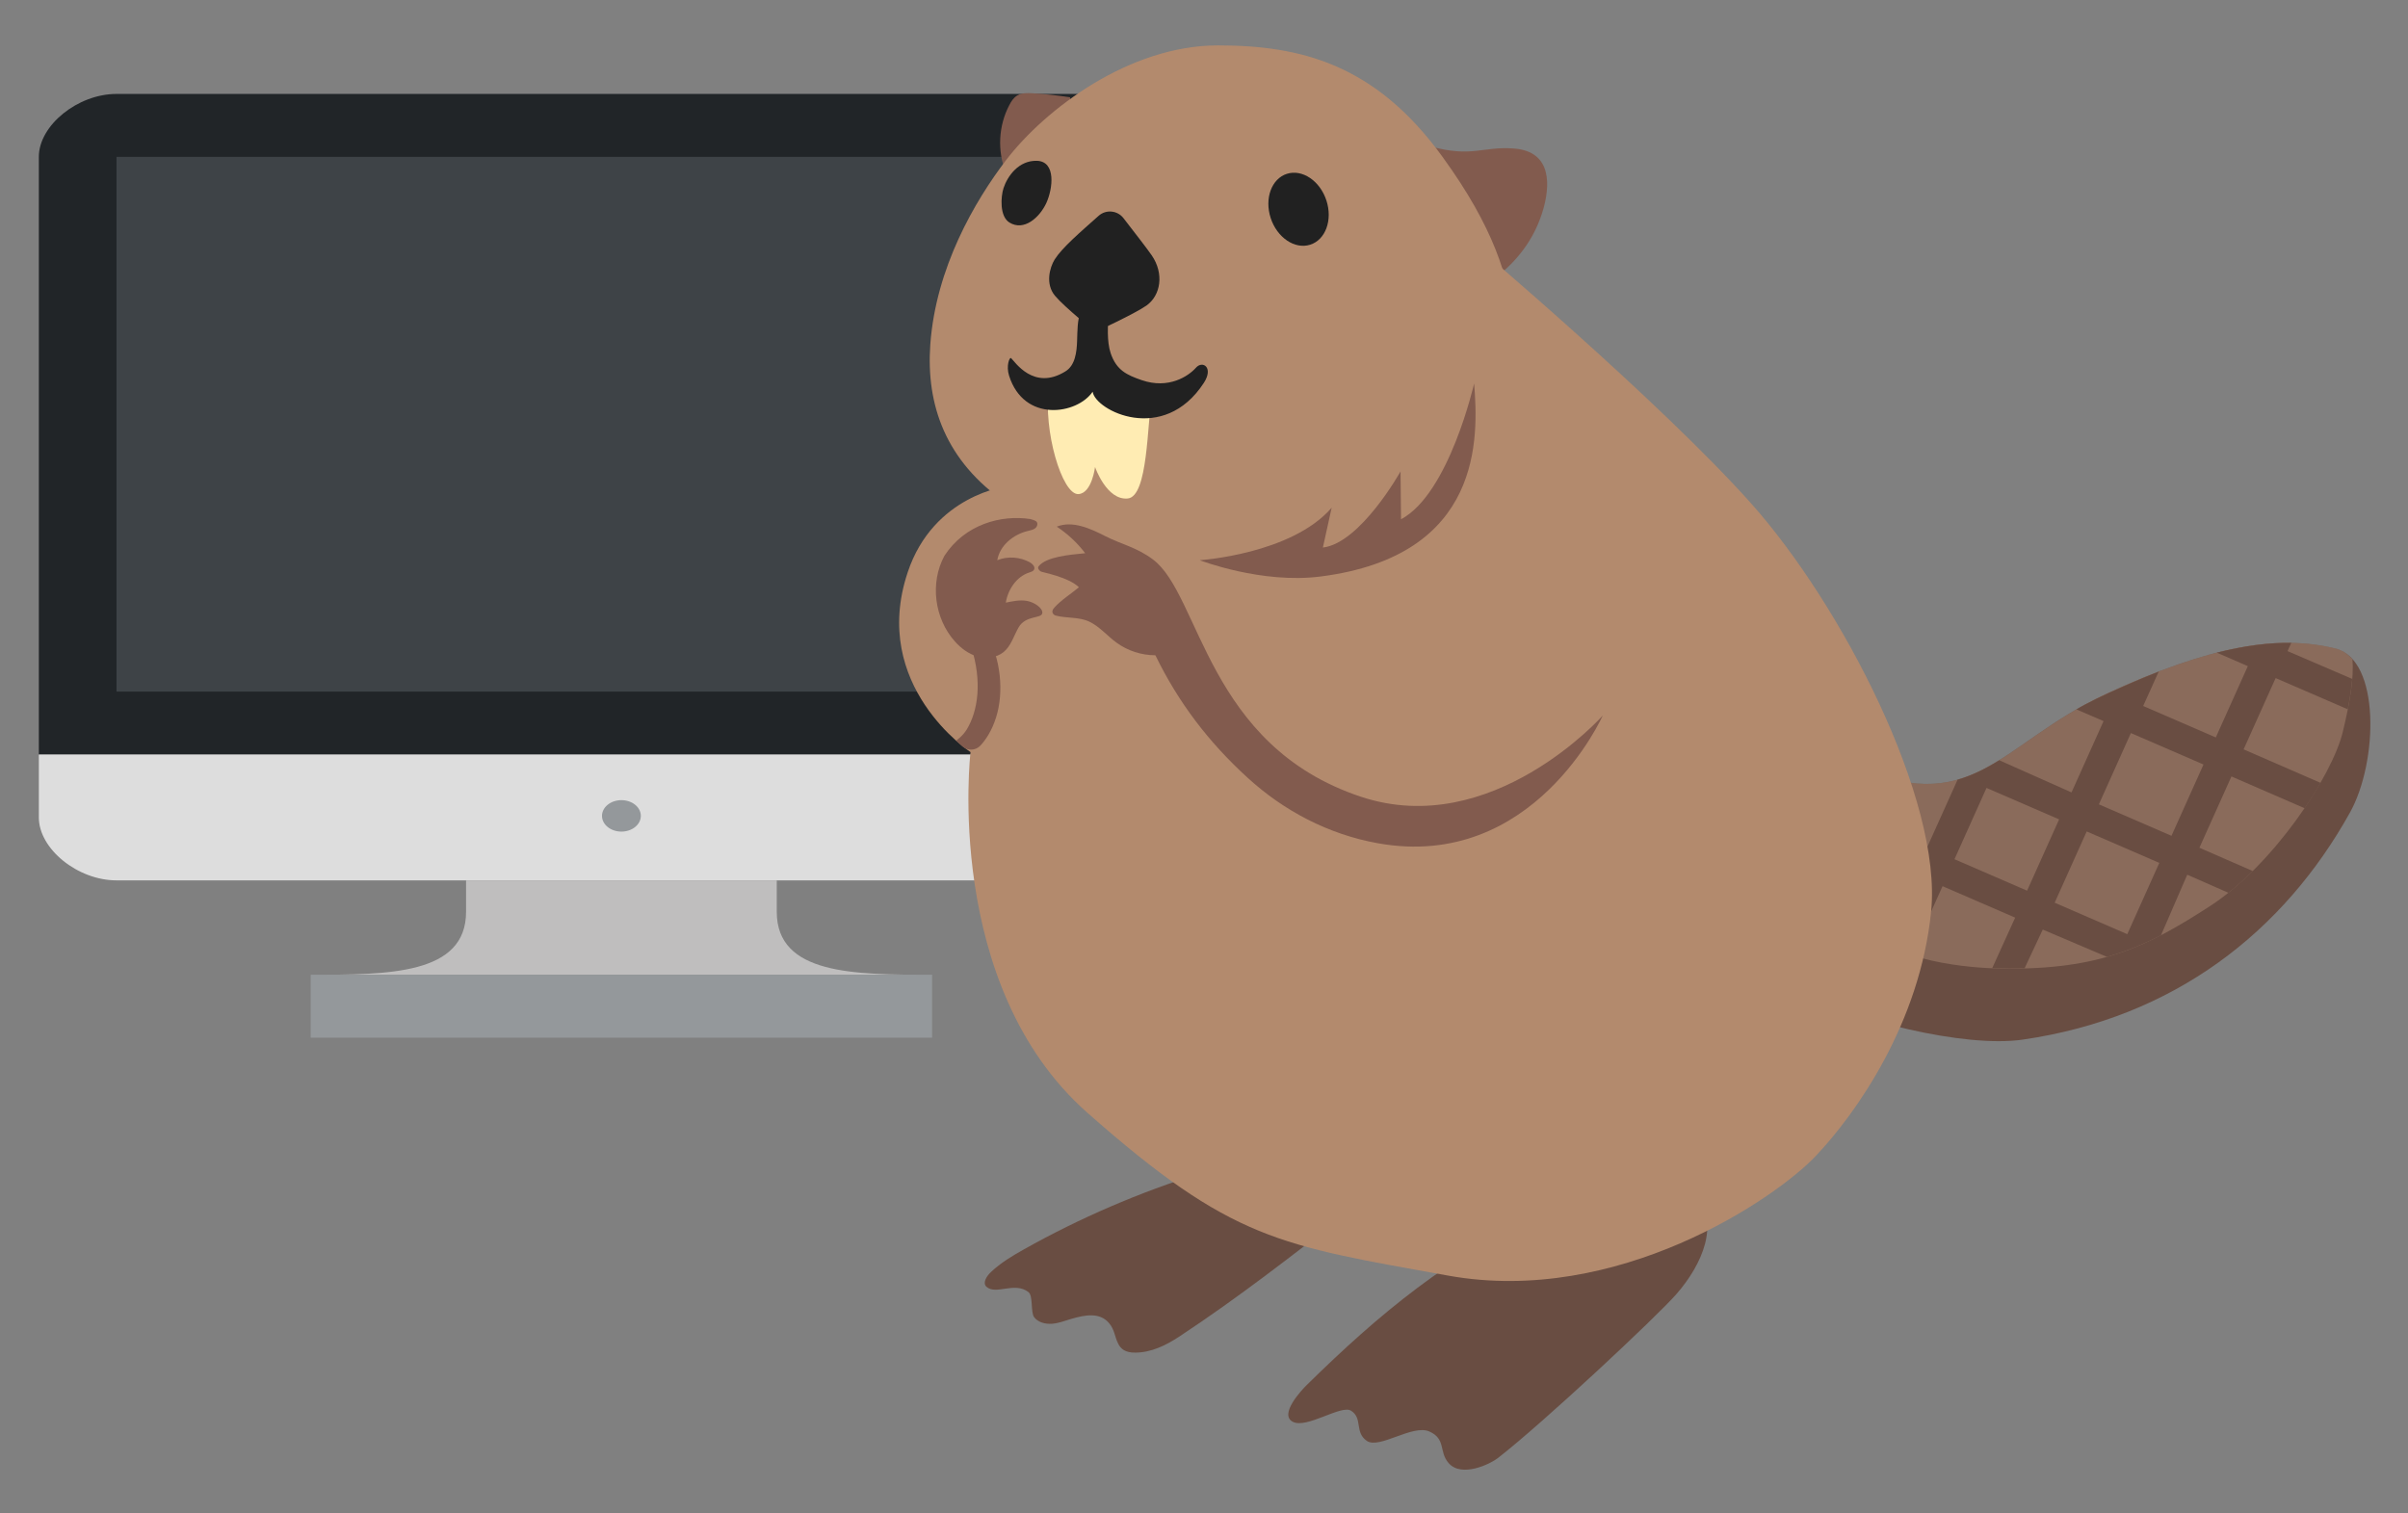 <svg width="280" height="176" viewBox="0 0 280 176" fill="none" xmlns="http://www.w3.org/2000/svg">
<rect x="0" y="0" width="280" height="176" fill="#808080" stroke="none"/>
<path d="M139.998 18.241C139.998 14.583 135.482 10.924 130.966 10.924H13.548C9.032 10.924 4.516 14.583 4.516 18.241V87.748H139.998V18.241Z" fill="#212528"/>
<path d="M4.516 87.748V95.064C4.516 98.723 9.032 102.381 13.548 102.381H130.966C135.482 102.381 139.998 98.723 139.998 95.064V87.748H4.516Z" fill="#DDDDDD"/>
<path d="M54.193 106.039C54.193 113.356 45.16 113.356 36.128 113.356H108.385C99.353 113.356 90.321 113.356 90.321 106.039V102.381H54.193V106.039Z" fill="#BFBEBE"/>
<path d="M13.548 18.241H130.966V80.431H13.548V18.241Z" fill="#3E4347"/>
<path d="M72.257 96.71C73.504 96.71 74.515 95.892 74.515 94.881C74.515 93.871 73.504 93.052 72.257 93.052C71.01 93.052 69.999 93.871 69.999 94.881C69.999 95.892 71.01 96.71 72.257 96.71Z" fill="#94989B"/>
<path d="M36.128 113.355H108.385V120.672H36.128V113.355Z" fill="#94989B"/>
<path d="M208.656 115.198C215.559 118.649 228.371 121.88 235.176 120.904C252.819 118.36 265.547 108.35 273.262 94.476C276.525 88.605 276.805 76.711 271.568 75.419C264.931 73.783 257.048 75.061 244.81 80.74C232.362 86.515 229.365 95.645 214.705 88.619" fill="#694D42"/>
<path opacity="0.44" d="M211.96 103.249C214.523 104.926 214.887 105.834 217.001 108.034C221.16 112.379 230.99 112.613 232.894 112.64C244.222 112.791 249.697 110.096 257.006 105.353C264.315 100.609 271.19 90.241 272.422 85.099C273.276 81.551 273.711 78.856 273.543 76.67C272.996 76.065 272.352 75.611 271.582 75.419C264.945 73.783 257.062 75.061 244.824 80.74C232.376 86.515 229.379 95.645 214.719 88.619L211.526 102.603L211.96 103.249Z" fill="#B3937C"/>
<path d="M272.996 82.486C273.248 81.18 273.43 80.011 273.514 78.953L265.995 75.721L266.429 74.759C263.839 74.718 260.982 75.089 257.762 75.9L261.375 77.468L257.65 85.759L249.207 82.101L251.013 78.1C249.515 78.677 243.844 81.043 241.449 82.5L244.6 83.861L240.875 92.153L232.474 88.412C230.892 89.389 229.323 90.186 227.629 90.668L219.158 109.477C220.18 109.986 221.3 110.385 222.434 110.701L225.879 103.056L234.322 106.714C234.322 106.714 232.572 110.55 231.648 112.599C232.194 112.626 234.602 112.64 235.414 112.612L237.529 108.102L244.992 111.279C247.232 110.646 249.263 109.794 251.279 108.762L254.331 101.722L259.12 103.826C260.086 103.056 261.038 102.204 261.949 101.296L255.746 98.588L259.47 90.296L267.984 93.995C268.67 92.991 269.286 92.001 269.832 91.039L260.884 87.147L264.609 78.856L272.996 82.486ZM235.708 103.579L227.265 99.921L230.99 91.63L239.433 95.287L235.708 103.579ZM247.358 108.639L238.915 104.981L242.639 96.69L251.083 100.347L247.358 108.639ZM252.497 97.199L244.054 93.541L247.778 85.25L256.222 88.907L252.497 97.199Z" fill="#694D42"/>
<path d="M124.418 11.316C122.976 11.096 121.534 10.931 120.077 10.849C119.475 10.808 118.817 10.794 118.299 11.096C117.865 11.344 117.585 11.784 117.361 12.224C116.101 14.616 115.947 17.545 116.955 20.048C117.207 20.666 117.697 21.354 118.355 21.244C118.621 21.203 118.831 21.038 119.041 20.873C121.114 19.278 123.032 17.504 124.754 15.565C125.048 15.235 125.328 14.699 124.978 14.41" fill="#825B4E"/>
<path d="M180.497 140.319C168.385 146.08 160.362 152.804 151.961 161.054C151.33 161.673 148.698 164.491 150.322 165.344C151.947 166.196 155.965 163.309 157.113 164.065C158.486 164.959 157.477 166.54 158.92 167.558C160.362 168.575 164.241 165.605 166.201 166.471C168.161 167.338 167.293 168.823 168.441 170.143C169.94 171.875 173.272 170.266 174.168 169.565C179.447 165.468 192.595 153.161 194.92 150.508C198 146.988 199.96 142.258 197.216 139.123" fill="#694D42"/>
<path d="M139.681 136.414C132.497 138.655 125.566 141.639 119.055 145.296C117.697 146.053 116.353 146.864 115.233 147.923C114.743 148.376 114.21 149.188 114.701 149.641C115.821 150.645 117.963 149.009 119.587 150.26C120.147 150.7 119.825 152.598 120.245 153.175C120.694 153.78 121.548 154 122.318 153.945C123.088 153.89 123.816 153.601 124.558 153.381C126.196 152.9 127.877 152.598 128.955 153.863C129.627 154.66 129.585 155.403 130.019 156.255C130.313 156.846 130.803 157.314 132.021 157.3C133.87 157.286 135.564 156.461 137.09 155.458C143.979 150.92 150.462 145.86 156.945 140.814" fill="#694D42"/>
<path d="M166.341 17.023C171.186 18.356 172.39 16.995 176.031 17.27C180.693 17.614 180.133 21.945 179.447 24.337C178.565 27.404 176.829 29.892 174.35 31.941C173.93 32.285 173.454 32.642 172.894 32.684C172.236 32.739 171.634 32.34 171.13 31.927C167.825 29.274 165.725 25.218 165.487 21.038" fill="#825B4E"/>
<path d="M117.137 56.54C117.137 56.54 108.554 57.516 105.543 66.564C101.132 79.791 112.852 87.464 112.852 87.464C112.852 87.464 109.632 114.565 126.448 129.415C143.265 144.265 148.754 144.815 168.413 148.349C188.073 151.883 206.402 139.439 211.134 134.434C215.867 129.429 223.232 118.993 224.549 106.013C225.865 93.046 214.159 70.345 203.573 58.492C192.987 46.64 171.242 28.27 171.242 28.27L144.917 49.248L117.137 56.54Z" fill="#B38A6D"/>
<path d="M167.699 18.191C159.872 7.411 151.176 5.28 141.613 5.28C131.293 5.28 121.506 12.719 116.997 18.604C113.356 23.375 108.82 31.13 108.175 40.054C107.671 47.066 109.94 53.625 116.997 58.479C124.054 63.333 152.101 69.121 163.611 61.352C173.692 54.546 177.109 45.403 176.101 37.73C175.386 32.216 173.762 26.538 167.699 18.191Z" fill="#B38A6D"/>
<path d="M152.34 28.46C154.129 27.897 154.978 25.594 154.234 23.316C153.491 21.038 151.438 19.648 149.648 20.211C147.859 20.774 147.011 23.077 147.754 25.355C148.497 27.633 150.55 29.023 152.34 28.46Z" fill="#212121"/>
<path d="M121.982 45.031C121.254 50.036 123.508 57.571 125.398 57.461C126.967 57.365 127.331 54.313 127.331 54.313C127.331 54.313 128.675 58.218 131.139 57.97C133.492 57.723 133.38 49.459 133.982 45.416L126 42.213L121.982 45.031Z" fill="#FFECB3"/>
<path d="M116.689 21.876C117.151 20.474 118.453 18.645 120.567 18.7C122.822 18.769 122.43 21.945 121.66 23.622C120.876 25.3 119.069 26.922 117.375 25.877C116.213 25.162 116.367 22.866 116.689 21.876Z" fill="#212121"/>
<path d="M158.262 92.661C140.339 86.721 139.583 69.19 134.066 65.065C132.189 63.649 130.383 63.305 128.479 62.329C126.729 61.435 124.712 60.528 122.878 61.242C124.138 62.081 125.272 63.126 126.182 64.336C124.362 64.515 121.66 64.735 120.764 65.862C120.609 66.055 120.82 66.358 121.044 66.468C121.268 66.578 124.264 67.114 125.454 68.296C124.502 69.094 123.41 69.754 122.584 70.675C122.108 71.198 122.542 71.528 122.738 71.582C124.026 71.926 125.468 71.72 126.672 72.297C127.877 72.875 128.759 73.961 129.823 74.731C131.111 75.68 132.721 76.203 134.346 76.203C137.034 81.716 140.535 86.309 145.086 90.461C149.286 94.297 154.467 97.034 160.222 98.065C178.327 101.31 186.364 83.215 186.364 83.215C186.364 83.215 173.496 97.707 158.262 92.661Z" fill="#825B4E"/>
<path d="M130.635 25.369C129.935 24.461 128.605 24.337 127.751 25.094C125.608 27.005 123.536 28.765 122.64 30.168C122.052 31.116 121.534 33.028 122.668 34.389C123.802 35.75 127.373 38.596 127.373 38.596C127.373 38.596 131.895 36.52 133.296 35.544C134.99 34.347 135.368 31.804 133.926 29.7C133.352 28.861 131.755 26.826 130.635 25.369Z" fill="#212121"/>
<path d="M139.975 44.536C141.151 42.735 139.835 41.883 139.065 42.763C138.196 43.739 135.9 45.293 132.749 44.206C130.999 43.601 129.823 43.051 129.151 41.085C128.675 39.683 128.843 37.799 128.857 36.341C128.857 35.681 125.86 35.613 125.664 36.163C125.258 37.29 125.286 38.459 125.244 39.641C125.202 40.948 125.02 42.501 123.886 43.189C120.189 45.485 118.005 42.048 117.571 41.649C117.389 41.484 116.969 42.543 117.333 43.684C119.069 49.198 125.272 48.194 127.051 45.554C127.373 47.754 135.284 51.728 139.975 44.536Z" fill="#212121"/>
<path d="M111.186 86.144C111.424 86.35 111.732 86.666 111.956 86.845C112.544 87.326 113.412 87.285 113.958 86.749C114.588 86.103 115.345 84.961 115.821 83.435C116.745 80.534 116.409 76.478 114.616 73.562L112.936 75.24C114.224 79.255 113.72 82.679 112.418 84.824C111.9 85.662 111.214 86.075 111.186 86.144Z" fill="#825B4E"/>
<path d="M154.845 59.043L153.823 63.676C158.206 63.154 162.854 54.821 162.854 54.821L162.91 60.39C168.511 57.406 171.41 44.591 171.41 44.591C171.914 50.806 172.474 64.639 153.543 67.045C146.682 67.925 139.499 65.148 139.499 65.148C139.499 65.148 150.168 64.46 154.845 59.043Z" fill="#825B4E"/>
<path d="M109.814 64.639C112.194 60.981 116.395 59.84 119.811 60.363C119.965 60.39 120.385 60.541 120.497 60.638C120.722 60.844 120.624 61.243 120.371 61.435C120.133 61.628 119.797 61.669 119.503 61.751C117.795 62.164 116.255 63.443 115.961 65.148C117.179 64.653 118.635 64.763 119.769 65.409C120.077 65.588 120.413 65.945 120.231 66.261C120.133 66.44 119.895 66.509 119.685 66.578C118.201 67.045 117.193 68.571 116.955 70.084C117.753 69.919 118.579 69.74 119.391 69.878C120.203 70.015 121.282 70.689 121.198 71.308C121.1 71.968 119.279 71.528 118.453 72.944C117.879 73.934 117.571 75.13 116.675 75.845C115.849 76.505 114.659 76.643 113.636 76.34C112.614 76.051 111.732 75.378 111.032 74.594C108.638 71.913 108.119 67.774 109.814 64.639Z" fill="#825B4E"/>
</svg>
